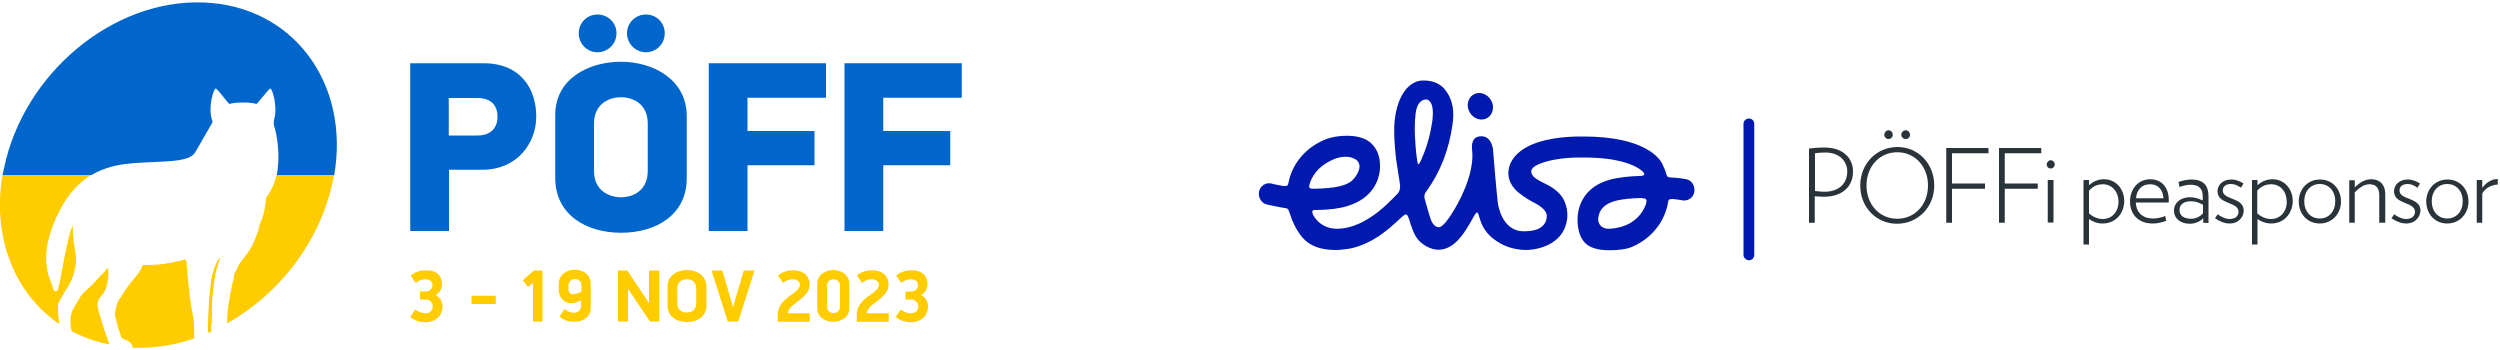 <?xml version="1.0" encoding="utf-8"?>
<!-- Generator: Adobe Illustrator 27.1.1, SVG Export Plug-In . SVG Version: 6.00 Build 0)  -->
<svg version="1.1" id="Layer_1" xmlns="http://www.w3.org/2000/svg" xmlns:xlink="http://www.w3.org/1999/xlink" x="0px" y="0px"
	 viewBox="0 0 1000 140" style="enable-background:new 0 0 1000 140;" xml:space="preserve">
<style type="text/css">
	.st0{fill:#29333A;}
	.st1{fill:#0019AF;}
	.st2{fill:#0066CC;}
	.st3{fill:#FFCC00;}
</style>
<g>
	<path class="st0" d="M730.1,61c-1.4,0-2.9,0.1-4.1,0.3v15.1c1.1,0.1,2.5,0.3,3.7,0.3c6,0,9.2-3.4,9.2-8.1
		C738.9,64.6,735.9,61,730.1,61 M729.6,78.7c-1.1,0-2.6-0.1-3.7-0.2v10.6h-2.3V59.4c2-0.2,4-0.4,6.1-0.4c7.7,0,11.5,4.4,11.5,9.5
		C741.3,74.5,737,78.7,729.6,78.7"/>
	<path class="st0" d="M762.3,55.6c-1,0-1.8-0.8-1.8-1.7s0.8-1.8,1.8-1.8c0.9,0,1.7,0.8,1.7,1.8C764,54.9,763.3,55.6,762.3,55.6
		 M755.4,55.6c-0.9,0-1.7-0.8-1.7-1.7s0.8-1.8,1.7-1.8s1.7,0.8,1.7,1.8C757.1,54.9,756.3,55.6,755.4,55.6 M758.9,60.9
		c-7.2,0-12.3,5.8-12.3,13.3s5.1,13.3,12.3,13.3s12.3-5.8,12.3-13.3C771.2,66.6,766,60.9,758.9,60.9 M758.8,89.5
		c-8.2,0-14.7-6.5-14.7-15.3s6.6-15.4,14.9-15.4c8.2,0,14.7,6.6,14.7,15.4S767,89.5,758.8,89.5"/>
	<polygon class="st0" points="780.8,61.3 780.8,73.4 794,73.4 794,75.5 780.8,75.5 780.8,89.1 778.5,89.1 778.5,59.2 795.4,59.2 
		795.4,61.3 	"/>
	<polygon class="st0" points="801.9,61.3 801.9,73.4 815.1,73.4 815.1,75.5 801.9,75.5 801.9,89.1 799.6,89.1 799.6,59.2 
		816.5,59.2 816.5,61.3 	"/>
	<path class="st0" d="M819.1,72h2.3v17h-2.3V72z M820.3,67.4c-0.9,0-1.6-0.7-1.6-1.6s0.7-1.7,1.6-1.7c0.9,0,1.6,0.8,1.6,1.7
		C821.9,66.6,821.2,67.4,820.3,67.4"/>
	<path class="st0" d="M841.2,73.7c-2.4,0-4.3,1-5.6,2.6v9c1.3,1.3,3.3,2.3,5.5,2.3c3.6,0,6.3-2.8,6.3-6.9
		C847.4,76.7,844.8,73.7,841.2,73.7 M841.1,89.4c-2.1,0-4-0.7-5.5-1.8v10.2h-2.2V72h2.2v2.1c1.4-1.3,3.4-2.4,6-2.4
		c4.6,0,8.1,3.7,8.1,8.8C849.6,85.6,846,89.4,841.1,89.4"/>
	<path class="st0" d="M865.4,79.3c-0.2-3.1-1.9-5.6-5.4-5.6c-3.3,0-5.3,2.2-5.6,5.6H865.4L865.4,79.3z M867.5,81h-13.2
		c0.2,3.6,2.3,6.4,7,6.4c1.6,0,3.3-0.4,4.8-1c0,0,0.4,2,0.4,1.9c-1.7,0.7-3.7,1.1-5.4,1.1c-6,0-9.1-3.9-9.1-8.8
		c0-4.8,3.1-8.9,8.1-8.9c4.8,0,7.4,3.6,7.4,8.2C867.5,80.3,867.5,80.6,867.5,81"/>
	<path class="st0" d="M881.2,81.9c-1.7-0.9-3-1.4-4.9-1.4c-2.6,0-4.5,1.2-4.5,3.5s1.8,3.5,4.6,3.5c2,0,3.7-0.9,4.8-2.2L881.2,81.9
		L881.2,81.9z M881.3,89.1v-1.8c-1.3,1.3-3.2,2.2-5.4,2.2c-3.5,0-6.3-1.9-6.3-5.3c0-3.2,2.8-5.3,6.3-5.3c2.2,0,3.7,0.6,5.2,1.3v-1.5
		c0-3.2-1.4-4.8-4.9-4.8c-1.4,0-3.1,0.4-4.4,0.9l-0.4-2c1.5-0.6,3.6-1,5.1-1c4.8,0,6.9,2.3,6.9,6.8v10.6L881.3,89.1L881.3,89.1
		L881.3,89.1z"/>
	<path class="st0" d="M892,89.4c-2.3,0-4.2-0.9-6-2.1l1.1-1.6c1.4,1.1,3.1,1.9,4.8,1.9c2.2,0,3.5-1.2,3.5-2.9c0-4.1-8.4-2.8-8.4-8.2
		c0-2.4,2-4.7,5.5-4.7c1.8,0,3.5,0.7,4.9,1.6l-1,1.7c-1.3-0.9-2.5-1.5-4-1.5c-2.3,0-3.3,1.2-3.3,2.6c0,3.9,8.4,2.6,8.4,8.1
		C897.4,87,895.2,89.4,892,89.4"/>
	<path class="st0" d="M908.5,73.7c-2.4,0-4.3,1-5.6,2.6v9c1.3,1.3,3.3,2.3,5.5,2.3c3.6,0,6.3-2.8,6.3-6.9
		C914.7,76.7,912.2,73.7,908.5,73.7 M908.5,89.4c-2.1,0-4-0.7-5.5-1.8v10.2h-2.2V72h2.2v2.1c1.4-1.3,3.4-2.4,6-2.4
		c4.6,0,8.1,3.7,8.1,8.8C917,85.6,913.4,89.4,908.5,89.4"/>
	<path class="st0" d="M927.9,73.6c-3.7,0-6.2,2.9-6.2,6.9s2.5,6.9,6.2,6.9s6.2-2.9,6.2-6.9S931.6,73.6,927.9,73.6 M927.9,89.4
		c-5,0-8.4-3.9-8.4-8.8s3.5-8.8,8.5-8.8s8.4,3.9,8.4,8.8C936.4,85.4,932.9,89.4,927.9,89.4"/>
	<path class="st0" d="M951.7,89.1v-11c0-2.8-1.2-4.4-3.9-4.4c-2.2,0-4.3,1.5-5.9,3.3v12.1h-2.2v-17h2.2V75c1.7-1.8,4-3.3,6.5-3.3
		c3.9,0,5.7,2.5,5.7,5.9v11.5H951.7L951.7,89.1z"/>
	<path class="st0" d="M962.6,89.4c-2.3,0-4.2-0.9-6-2.1l1.1-1.6c1.4,1.1,3.1,1.9,4.8,1.9c2.2,0,3.5-1.2,3.5-2.9
		c0-4.1-8.4-2.8-8.4-8.2c0-2.4,2-4.7,5.5-4.7c1.8,0,3.5,0.7,4.9,1.6l-1,1.7c-1.3-0.9-2.5-1.5-3.9-1.5c-2.3,0-3.3,1.2-3.3,2.6
		c0,3.9,8.4,2.6,8.4,8.1C968,87,965.9,89.4,962.6,89.4"/>
	<path class="st0" d="M978.9,73.6c-3.7,0-6.2,2.9-6.2,6.9s2.5,6.9,6.2,6.9s6.2-2.9,6.2-6.9S982.6,73.6,978.9,73.6 M978.9,89.4
		c-5,0-8.4-3.9-8.4-8.8s3.5-8.8,8.5-8.8s8.4,3.9,8.4,8.8C987.4,85.4,983.9,89.4,978.9,89.4"/>
	<path class="st0" d="M992.9,77.4v11.7h-2.2V72h2.2v3.2c1.5-2.2,3.8-3.6,6.2-3.6v2.2C996.6,74,994.2,75.1,992.9,77.4"/>
</g>
<path class="st1" d="M697.4,49.5c0-1.2,1-2.1,2.2-2.1s2.1,1,2.1,2.1V102c0,1.2-1,2.1-2.1,2.1s-2.2-1-2.2-2.1V49.5z"/>
<path class="st1" d="M565.9,51c0,2.6,0.2,6.5,0.6,10.5c0.2,2,0.5,3.3,0.6,3.9c0.1,0.3,0.2,0.3,0.2,0.3c0.1,0,0.1,0,0.3-0.2
	c0.6-0.6,1.3-2.6,1.8-3.8c1.7-4,2.8-8.4,3.5-13.1c0.1-0.6,0.8-5.6-0.7-7.7c-0.4-0.5-0.9-1.1-1.5-1.1c-0.1,0-0.2,0-0.4,0
	c-1.2,0-4,0.9-4.2,7.5C566,47.1,565.9,50.2,565.9,51z M538.3,62.7c-2.6,0-4.9,1-5,1.1c-4.5,1.9-7.7,5-9.2,9c0,0.1-0.7,1.7-0.3,2.3
	c0.3,0.4,1,0.4,1.8,0.4h0.1c7.7-0.2,13.4-0.9,16-4.2c0.1-0.1,2.3-2.7,2.1-5.1c-0.1-0.9-0.6-1.7-1.3-2.3
	C541.2,63.1,539.9,62.7,538.3,62.7z M656.7,79.2c-8.6,0.2-13.1,1.3-15.5,3.8c-1.1,1.1-1.7,2.5-1.9,4.2c0,0.1-0.2,1.7,0.8,2.9
	c0.7,0.8,1.6,1.3,2.9,1.4c0,0,0.1,0,0.4,0c1.9,0,11.4-0.5,14.9-9.6c0-0.1,0.6-1.5,0.1-2.2c-0.2-0.3-0.8-0.4-1.6-0.4
	C656.8,79.2,656.7,79.2,656.7,79.2 M643.8,100.1c-2.9,0-6.9-0.4-9.3-2.5c-4.3-3.7-3.4-11.2-3.4-11.6c0.6-4.9,3.3-11.3,12.4-14
	c4.2-1.2,8.9-1.5,12.1-1.6c0.4,0,1.9,0,2.1-0.6c0.2-0.6-1.1-1.7-1.9-2.2c-2.5-1.7-8.6-4.6-22.3-4.6c-0.1,0-1.3,0-1.9,0
	c-5.8,0-13.5,1-17.5,3.4c-0.9,0.6-1.5,1.2-1.6,2c-0.1,1.4,1.2,2.5,1.3,2.6l0,0c1.2,0.9,2.6,1.7,3.5,2.1l0.4,0.2c2.1,1,6.1,3,8,7
	c1,2.2,1.4,4.6,1.2,6.9c-1.4,12.6-15.7,12.8-16.3,12.8l0,0c-5.9,0-10.2-2.2-12.7-4.1c0,0-4-2.5-5.6-7.3c0-0.1-0.3-1-0.4-1.2
	c-0.2-0.7-0.6-2.3-1-2.4c-0.6-0.1-1.6,2-1.9,2.5c-0.7,1.2-1.5,2.7-1.8,3.1c-1.6,2.6-5.6,9.3-11.8,9.3c-1.6,0-3.2-0.5-4.9-1.4
	c-4-2.2-5.1-5.5-6-8.1c-0.3-0.7-0.5-1.5-0.7-2.2c-1-3-1.2-3.1-3.5-1c-2.2,1.9-4.2,3.9-6.1,5.3c-2.9,2.3-8.8,6.2-15.3,7.1
	c-1.6,0.2-3.2,0.4-4.7,0.4c-6,0-10.5-1.7-13.3-5.1c-2.2-2.6-3.9-6-5-9.6c-0.7-2.2-0.9-1.9-2.7-2.2c-2.2-0.4-3.8-0.7-6.4-1.3
	c-1.1-0.2-2-0.9-2.6-1.9s-0.8-2.1-0.6-3.2c0.4-2,2.1-3.4,4-3.4c0.3,0,0.6,0,0.9,0.1c0.4,0.1,0.8,0.2,1.2,0.3c1,0.2,2.9,0.6,3.6,0.7
	c0.1,0,0.3,0,0.4,0c1.3,0.1,1.4-0.1,1.8-1.7c0-0.2,0.1-0.4,0.1-0.6c1.9-7.7,7.5-13.6,15-16.5c1.8-0.7,4.8-1.3,8.1-1.3
	c2.9,0,6.8,0.5,9.3,2.6c4.2,3.5,4.2,8.7,3.9,11.5c-0.4,3.2-2.4,10.8-12.9,14c-3.2,1-7,1.5-12.3,1.6c-0.7,0-1.5-0.1-1.7,0.4
	c-0.3,0.7,0.4,1.7,0.4,1.8c1.1,2,3.9,5.3,9.5,5.3c1,0,2.1-0.1,3.2-0.3c5.1-0.9,9.5-3.7,13.1-6.4c2.7-2.1,6.1-5.5,7.7-7.2
	c0.1-0.1,0.5-0.5,0.8-1.2c0.2-0.4,0.3-0.8,0.3-1.4c0.1-0.5,0-1.2-0.1-1.9c-0.1-0.4-1.3-8.4-1.4-9c-0.7-5.7-0.9-10.3-0.8-13.3
	c0-0.2,0.1-14.8,9-18.2c0.1,0,1.3-0.5,3.2-0.4c3.2,0.1,6,1.2,7.8,3.3c4,4.7,3.9,10.1,3.3,14.3c-1.4,10.1-4.9,19.1-10.5,26.8
	c-1.1,1.3-0.7,2.7-0.6,3c0.7,2.5,1.5,5.5,2.4,8.1c0,0.1,1,3.1,3.2,3.2c1.8,0.1,5-5.1,5-5.1c0.1-0.2,7.6-11.2,8.4-21.9
	c0-0.1,0.2-2-0.1-4.4c0-0.1-0.3-2.5,0.9-3.9c0.6-0.7,1.6-1.1,2.8-1.1c4.2,0,4.6,5,4.7,5.2c0,0.4,0.1,0.8,0.1,1.3
	c0.1,1.5,1.2,14.6,1.8,20c0,0.1,1.3,11.4,10.2,11.5c0.1,0,0.4,0,0.8,0c5.3,0,8.5-2.2,8.6-5.9c0.1-0.5,0.1-2.9-4.8-5.4
	c-1.5-0.7-4.6-2.6-6.1-3.9c-0.1-0.1-0.3-0.2-0.3-0.2c-5.9-4.9-4-10.2-3.3-11.8c2.4-5.1,8.3-8.4,17.4-9.9c4.3-0.7,8.4-0.8,10.4-0.8
	c0.7,0,1.2,0,1.4,0c25,0,30.6,9.1,31.5,10.9c0.6,1.3,1.2,2.6,1.6,4c0.3,1,0.3,1.4,1.8,1.5c0.7,0,1.3,0.1,1.8,0.1
	c1.4,0.1,2.2,0.2,4.5,0.6c1,0.2,1.9,0.9,2.5,1.8c0.6,1,0.8,2.2,0.6,3.4c-0.4,2-2.1,3.3-4.1,3.3c-0.3,0-0.5,0-0.8-0.1
	c-1.5-0.3-2.1-0.3-2.8-0.4c-0.2,0-0.4,0-0.7-0.1c-0.1,0-0.2,0-0.3,0c-1.5,0-1.6,0.3-1.8,1.4c-0.2,1.4-0.6,2.8-1.1,4.1
	c-2.4,6.4-7.6,11.5-14.2,14C650.4,99.6,647.6,100.1,643.8,100.1L643.8,100.1L643.8,100.1z M591.7,37.2c-2.6,0-4.5,2-4.6,4.7
	c-0.1,2.9,2.2,5.6,5,5.9c0.2,0,0.4,0,0.5,0c2.6,0,4.5-2,4.6-4.7c0.1-2.9-2.2-5.6-5.1-5.9C592,37.2,591.9,37.2,591.7,37.2"/>
<g>
	<path class="st2" d="M193.4,25.3c15.1,0,21.1,10.5,21.1,21.3s-7.8,21.3-21.5,21.3h-13.4v24.5h-15.5V25.3H193.4z M179.5,54.2h11.4
		c5.8,0,8.1-3.4,8.1-7.5s-2.1-7.5-8.1-7.5h-11.4V54.2z"/>
	<path class="st2" d="M248.4,93.1c-13.9,0-26.3-7.2-26.3-21.9V46c0-14.7,13.6-21.3,26.3-21.3c12.9,0,26.3,7.1,26.3,21.8v24.8
		C274.7,85.9,262.5,93.1,248.4,93.1z M239,5.8c4.2,0,7.6,3.3,7.6,7.5s-3.4,7.6-7.6,7.6c-4.2,0-7.5-3.4-7.5-7.6S234.8,5.8,239,5.8z
		 M259.1,49.4c0-7.7-5.7-10.5-10.7-10.5s-10.8,2.8-10.8,10.5v19c0,7.7,5.8,10.5,10.8,10.5s10.7-2.8,10.7-10.5V49.4z M258.4,5.8
		c4.2,0,7.5,3.3,7.5,7.5s-3.3,7.6-7.5,7.6s-7.6-3.4-7.6-7.6S254.2,5.8,258.4,5.8z"/>
	<path class="st2" d="M299,52.4h26.8v13.7H299v26.3h-15.5V25.3h46.9v13.8H299V52.4z"/>
	<path class="st2" d="M353.3,52.4h26.8v13.7h-26.8v26.3h-15.5V25.3h46.9v13.8h-31.4V52.4z"/>
</g>
<g>
	<g>
		<path class="st3" d="M41.3,130.6c-0.4-1.4-0.9-2.9-1.3-4.3c-0.4-1.4-0.9-2.8-1-4.2c-0.1-1.1,0.2-2.1,0.9-3
			c0.4-0.5,0.8-0.9,1.2-1.4c1.5-2,1.9-4.4,2.2-6.8c0.1-1,0-2,0-3c0-0.2,0.1-0.5-0.2-0.6c-0.2-0.1-0.3,0.2-0.5,0.3
			c-0.4,0.6-0.8,1.1-1.3,1.6c-1.2,1.2-2.4,2.5-3.6,3.8c-0.9,1-1.9,2-2.9,2.8c-0.9,0.8-1.8,1.6-2.5,2.7c-0.9,1.5-1.8,3-2.7,4.5
			c-0.9,1.5-1.4,3-1.4,4.8c-0.1,1.4,0,2.7,0.3,4c0.1,0.2,0.1,0.5,0.2,0.7c4.6,2.4,9.6,4.2,15.1,5.3c-0.4-1.1-0.8-2.2-1.2-3.3
			C42.2,133.3,41.7,132,41.3,130.6"/>
		<path class="st3" d="M77.3,127c-0.3-1.5-0.5-3-0.8-4.5c-0.3-2.3-0.7-4.6-0.9-6.9c-0.2-2.4-0.6-4.8-0.7-7.3c0-1.1-0.3-2.2-0.3-3.4
			c-0.1-1-0.4-1.3-1.2-1c-1.3,0.5-2.7,0.6-4.1,1c-0.6,0.2-1.3,0.2-1.9,0.3c-1.8,0.5-3.6,0.5-5.4,0.7c-1.5,0.1-3,0.1-4.5,0.1
			c-0.3,0-0.6,0.1-0.7,0.5c-0.4,1.7-1.5,2.9-2.5,4.1c-0.8,0.9-1.5,1.9-2.3,2.8c-1.1,1.5-2.2,3.1-3.2,4.7c-0.8,1.2-1.7,2.3-2.1,3.8
			c-0.2,0.6-0.3,1.3-0.5,2c-0.3,1.2-0.3,2.4,0.1,3.7c0.2,0.8,0.5,1.6,0.7,2.5c0.4,1.6,1.1,3.2,1.5,4.8c0.1,0.2,0.2,0.4,0.3,0.4
			c0.6,0.2,1,0.5,1.6,0.7c1,0.4,1.9,1,2.4,2c0.2,0.4,0.2,0.8,0.1,1.1H53c8.4,0.3,16.7-1,24.7-3.7c0-1.7-0.1-3.5-0.1-5.3
			C77.6,129,77.5,128,77.3,127"/>
		<g id="XMLID_00000000923332403705900570000009049652993627773064_">
			<path class="st3" d="M1,70h35.5c-6,3.6-11,9.6-14.9,19.1c-6.5,16-1,23.2-0.4,26.1c0.2,0.9,0.6,1.4,1,1.3c1-0.1,0.9-0.1,1.8-4.2
				c0.5-2.3,1.7-9.7,3.1-15.5c0.6-2.8,1.3-5.2,2-6.6c0,5.5,0.9,9.6,0.9,9.6c0.2,1.3,0.3,2.5,0.4,3.8s-0.1,2.6-0.4,3.9
				c-0.3,1.1-0.5,2.1-0.9,3.2c-0.6,1.6-1.3,3.2-2.3,4.6c-0.7,1-1.3,2.1-1.9,3.2c-0.5,0.8-1,1.6-1.4,2.5c-0.2,0.5-0.3,0.9-0.3,1.4
				c0,1.9,0,3.7,0.3,5.5c0.1,0.6,0.1,1.1,0.2,1.7C6.1,117.6-3.3,95.3,1,70z"/>
			<path class="st3" d="M110.6,70h23c-0.1,0.8-0.3,1.6-0.5,2.5c-5.1,24.3-21.5,45.2-42.2,56.8c-0.1-1.7,0.1-3.4,0.2-5
				c0.2-1.6,0.3-3.2,0.7-4.7c0.2-0.7,0.1-1.4,0.3-2.1c0.4-1.2,0.5-2.5,0.8-3.8c0.3-1.1,0.6-2.2,0.7-3.3c0.1-0.8,0.3-1.6,0.9-2.2
				c0.2-0.1,0.2-0.4,0.3-0.6c0.4-1.5,1.4-2.7,2.3-3.8c1.1-1.4,2.2-2.8,3.1-4.4c0.5-0.8,0.9-1.7,1.3-2.5c0.3-0.6,0.5-1.3,0.8-2
				c0.6-1.4,1.1-2.9,1.4-4.4c0-0.2,0.1-0.4,0.1-0.6c2.4-4.7,2.4-10,2.7-10.8C106.8,78.4,109.4,75.5,110.6,70z"/>
		</g>
		<path class="st3" d="M84.7,128.6c0-2.5,0.1-5,0.1-7.5c0-1.5,0.3-2.9,0.4-4.4c0.1-1.6,0.4-3.2,0.6-4.9c0.1-0.5,0.4-0.9,0.3-1.5
			c0-0.7,0.2-1.3,0.4-1.9c0.3-1.3,0.6-2.6,1.1-3.8c0.2-0.5,0.3-1,0.2-1.6c-0.3,0.5-0.5,0.8-0.7,1.2c-0.6,1-1,2-1.4,3.1
			c-0.4,1.2-0.8,2.3-1,3.5c-0.3,1.5-0.5,3-0.6,4.5c-0.1,1.3-0.3,2.5-0.4,3.8c-0.1,2.4-0.3,4.9-0.4,7.3c-0.1,2.3-0.3,4.5,0,6.8
			c0.4-0.2,0.9-0.4,1.3-0.6c-0.1-0.6-0.2-1.1-0.2-1.7C84.4,130.2,84.7,129.4,84.7,128.6"/>
	</g>
	<g id="XMLID_00000036231266145407179990000001628130508106350507_">
		<path class="st2" d="M1.6,67.3C9.5,29.2,45.3-0.5,81.6,1c35.5,1.4,58.4,32.1,52.1,69h-23c0.2-0.8,0.3-1.8,0.4-2.7
			c0.9-7.2-0.7-14.5-1.1-15.7c-0.3-0.8-0.5-1.6-0.5-2.5c0-0.5,0.1-1,0.2-1.5c1.4-5-0.8-12.3-1.6-12.2c-0.8,0.2-5.4,6.7-5.7,6.2
			c-0.2-0.3-2.7-0.6-5.2-0.6s-5,0.3-5.2,0.6c-0.4,0.5-4.9-6.1-5.7-6.2c-0.8-0.1-3.1,7.2-1.6,12.2c0.2,0.5,0.4,1.2,0.2,1.5
			c-1.3,2.3-4.5,7.8-6.8,11.8c-2.7,4.8-15.8,3.2-27.9,4.7c-4.9,0.6-9.5,2-13.6,4.4H1C1.2,69.1,1.4,68.2,1.6,67.3z"/>
	</g>
</g>
<g>
	<path class="st3" d="M176.8,113.6c0,2-1,3.6-2.6,4.4c1.7,0.8,2.8,2.5,2.8,4.5c0,4.4-3.5,6.4-6.7,6.4c-2.4,0-4.7-0.8-6.2-2.1
		c0.1-0.2,1.8-2.8,2-3c1.1,0.9,2.7,1.5,4,1.5c1.9,0,3-1,3-2.7c0-1.5-1.1-2.8-2.7-2.8H168v-3.2h2.4c1.3,0,2.6-1,2.6-2.6
		c0-1.7-1.6-2.3-2.8-2.3c-1.3,0-2.8,0.5-3.9,1.5l-2-3c1.5-1.3,3.8-2.1,6.2-2.1C173.7,108,176.8,109.6,176.8,113.6z"/>
	<path class="st3" d="M188.6,121.6v-3.3h9.7v3.3H188.6z"/>
	<path class="st3" d="M213.2,128.6v-15.5l-2,1.7l-2.1-2.7l4.5-3.9h3.4v20.4H213.2z"/>
	<path class="st3" d="M236.3,123.1c0,3.7-3.1,5.6-6.5,5.6c-2.5,0-4.5-0.7-6-2.1l2-3c1.3,1.1,2.6,1.5,3.8,1.5c1.1,0,2.8-0.7,2.8-2.6
		v-2.4c-1.7,0.9-2.8,1.2-3.8,1.2c-3.1,0-5.1-2.3-5.1-5.5v-2.1c0-3.8,3-5.8,6.4-5.8c3.6,0,6.4,2.1,6.4,5.9V123.1z M230,111.6
		c-1.2,0-2.6,0.8-2.6,2.6v1.4c0,1.6,0.9,2.1,1.9,2.1c1,0,2-0.4,3.3-1.1v-2.4C232.5,112.3,231.2,111.6,230,111.6z"/>
	<path class="st3" d="M251.2,115.8v12.8h-4v-20.4h3.7l4.7,7l3.9,5.9h0.1v-12.9h4.1v20.4h-3.7l-5.2-7.7l-3.4-5.1H251.2z"/>
	<path class="st3" d="M274.8,128.8c-4.3,0-7.8-2.3-7.8-6.7v-7.5c0-4.3,3.8-6.6,7.8-6.6c4.1,0,7.8,2.4,7.8,6.7v7.4
		C282.6,126.5,279.1,128.8,274.8,128.8z M278.5,115.4c0-2.7-1.9-3.7-3.8-3.7c-1.9,0-3.8,1-3.8,3.7v5.9c0,2.7,1.9,3.7,3.8,3.7
		c1.9,0,3.8-1,3.8-3.7V115.4z"/>
	<path class="st3" d="M293.3,122.6l2.1-7.2l2.1-7.2h4.3l-6.5,20.4h-4.2l-6.5-20.4h4.3l2.2,7.4l2,7H293.3z"/>
	<path class="st3" d="M320,119.9c-1.6,1.3-4.6,2.9-4.9,5.4h8.8v3.4h-12.8v-2.9c0-3.3,2.2-5.5,4.5-7.2c2.2-1.6,4.4-3,4.4-4.7
		c0-1.3-1.4-2.2-2.9-2.2c-1.4,0-2.8,0.5-3.9,1.5l-2-3c1.5-1.3,3.7-2.1,6-2.1c3.2,0,6.6,1.4,6.6,5.7C324,116.4,321.8,118.4,320,119.9
		z"/>
	<path class="st3" d="M333.3,128.7c-3,0-6.4-1.7-6.4-5.4v-9.8c0-3.7,3.5-5.5,6.4-5.5c3,0,6.4,1.8,6.4,5.5v9.8
		C339.8,127,336.3,128.7,333.3,128.7z M336,114.3c0-1.9-1.4-2.6-2.6-2.6c-1.2,0-2.6,0.7-2.6,2.6v8.3c0,1.9,1.4,2.6,2.6,2.6
		c1.2,0,2.6-0.7,2.6-2.6V114.3z"/>
	<path class="st3" d="M351.6,119.9c-1.6,1.3-4.6,2.9-4.9,5.4h8.8v3.4h-12.8v-2.9c0-3.3,2.2-5.5,4.5-7.2c2.2-1.6,4.4-3,4.4-4.7
		c0-1.3-1.4-2.2-2.9-2.2c-1.4,0-2.8,0.5-3.9,1.5l-2-3c1.5-1.3,3.7-2.1,6-2.1c3.2,0,6.6,1.4,6.6,5.7
		C355.6,116.4,353.4,118.4,351.6,119.9z"/>
	<path class="st3" d="M371,113.6c0,2-1,3.6-2.6,4.4c1.7,0.8,2.8,2.5,2.8,4.5c0,4.4-3.5,6.4-6.7,6.4c-2.4,0-4.7-0.8-6.2-2.1
		c0.1-0.2,1.8-2.8,2-3c1.1,0.9,2.7,1.5,4,1.5c1.9,0,3-1,3-2.7c0-1.5-1.1-2.8-2.7-2.8h-2.4v-3.2h2.4c1.3,0,2.6-1,2.6-2.6
		c0-1.7-1.6-2.3-2.8-2.3c-1.3,0-2.8,0.5-3.9,1.5l-2-3c1.5-1.3,3.8-2.1,6.2-2.1C367.8,108,371,109.6,371,113.6z"/>
</g>
</svg>
